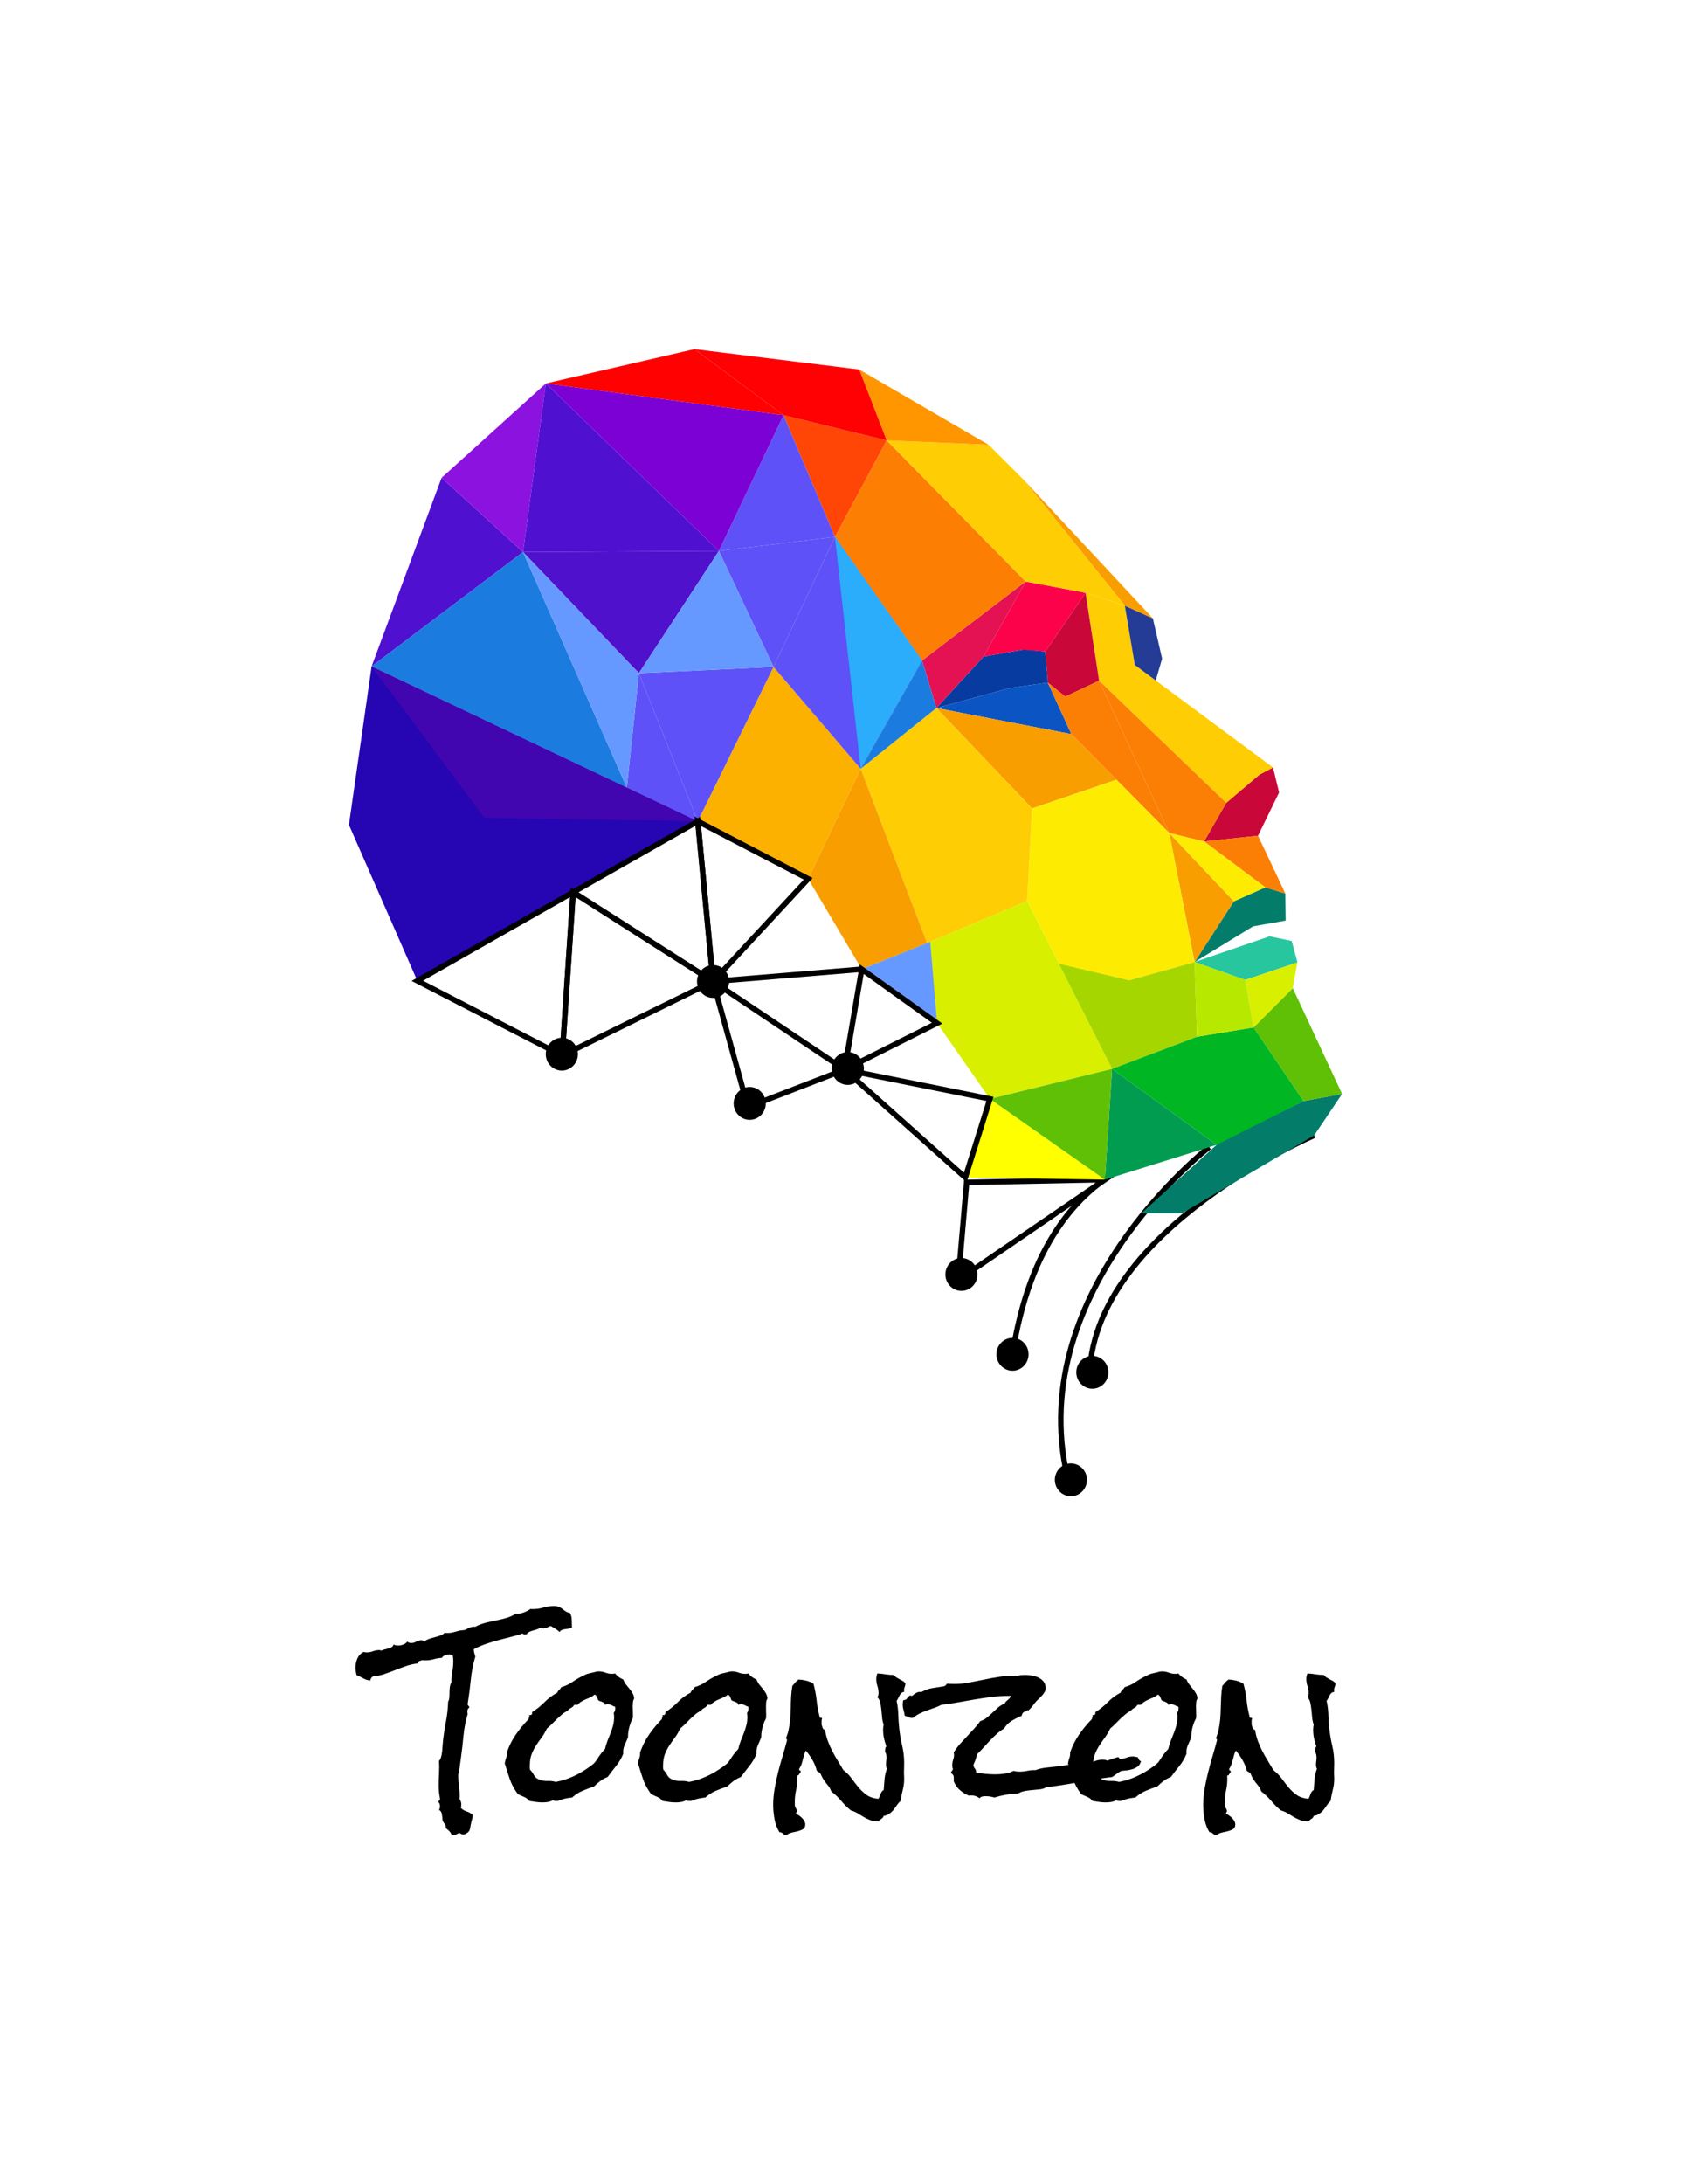 <svg xmlns="http://www.w3.org/2000/svg" viewBox="117.881 74.16 339.238 437.9"> <svg xmlns="http://www.w3.org/2000/svg" xmlns:xlink="http://www.w3.org/1999/xlink" version="1.1" id="Layer_1" x="187.881" y="144.16" viewBox="202.024 91.889 347.646 401.327" enable-background="new 0 0 792 612" xml:space="preserve" height="230" width="199.238" preserveAspectRatio="xMinYMin" style="overflow: visible;"><path fill-rule="evenodd" clip-rule="evenodd" d="M503.748,371.822c-0.19,0.149-66.353,51.591-48.519,117.479l-1.852,0.495  c-18.165-67.111,48.992-119.322,49.185-119.475L503.748,371.822z" style=""></path><path fill-rule="evenodd" clip-rule="evenodd" d="M540.302,367.827c-0.217,0.095-75.571,32.368-78.042,82.017l-1.912-0.09  c2.53-50.852,78.97-83.585,79.189-83.681L540.302,367.827z" style=""></path><path fill-rule="evenodd" clip-rule="evenodd" d="M503.084,372.028c-0.16-0.012-55.973-4.949-67.836,71.666l-1.89-0.293  c12.137-78.384,69.702-73.297,69.868-73.285L503.084,372.028z" style=""></path><path fill-rule="evenodd" clip-rule="evenodd" d="M419.135,384.344l-2.701,31.271l47.046-32.146L419.135,384.344L419.135,384.344z   M414.348,417.466l3.022-35.001l52.489-1.034l-55.687,38.049L414.348,417.466z" style=""></path><polygon fill-rule="evenodd" clip-rule="evenodd" fill="#CA0739" points="525.499,238.25 527.624,247 520.249,262.125   501.374,264.125 509.124,250.625 520.749,240.75 " style="fill: #CA0739;"></polygon><polygon fill-rule="evenodd" clip-rule="evenodd" fill="#FB024B" points="525.499,238.25 477.122,202.377 473.622,181.627   459.872,177.127 464.622,207.877 509.124,250.625 520.749,240.75 " style="fill: #FECD03; fill-opacity: 1;"></polygon><polygon fill-rule="evenodd" clip-rule="evenodd" fill="#243C96" points="473.622,181.627 483.434,186.065 486.684,200.19   484.442,207.805 477.122,202.377 " style="fill: #243C96;"></polygon><polygon fill-rule="evenodd" clip-rule="evenodd" fill="#F89E00" points="473.622,181.627 438.183,137.567 483.434,186.065 " style="fill: #F89E00;"></polygon><polygon fill-rule="evenodd" clip-rule="evenodd" fill="#FB7F05" points="464.622,207.877 489.181,261.193 501.374,264.125   509.124,250.625 " style="fill: #FB7F05;"></polygon><polygon fill-rule="evenodd" clip-rule="evenodd" fill="#037D6A" points="529.801,282.321 529.926,291.821 518.55,293.821   498.051,306.321 511.801,285.071 522.8,280.196 " style="fill: #037D6A;"></polygon><polygon fill-rule="evenodd" clip-rule="evenodd" fill="#FB7F05" points="520.249,262.125 529.801,282.321 522.8,280.196   501.374,264.125 " style="fill: #FB7F05;"></polygon><polygon fill-rule="evenodd" clip-rule="evenodd" fill="#F89E00" points="489.181,261.193 498.051,306.321 511.801,285.071 " style="fill: #F89E00;"></polygon><polygon fill-rule="evenodd" clip-rule="evenodd" fill="#FDEC02" points="522.8,280.196 511.801,285.071 489.181,261.193   501.374,264.125 " style="fill: #FDEC02;"></polygon><polygon fill-rule="evenodd" clip-rule="evenodd" fill="#27C69E" points="498.051,306.321 515.795,312.574 534.045,306.449   532.045,298.949 524.295,297.324 " style="fill: #27C69E;"></polygon><polygon fill-rule="evenodd" clip-rule="evenodd" fill="#037D6A" points="536.17,354.95 549.67,352.45 539.92,366.95 493.669,394.2   479.419,394.2 506.919,369.2 " style="fill: #037D6A;"></polygon><polygon fill-rule="evenodd" clip-rule="evenodd" fill="#60C005" points="518.67,329.2 536.17,354.95 549.67,352.45 532.42,315.45   " style="fill: #60C005;"></polygon><polygon fill-rule="evenodd" clip-rule="evenodd" fill="#CA0739" points="464.622,207.877 452.794,213.448 446.669,208.573   445.794,197.698 459.872,177.127 " style="fill: #CA0739;"></polygon><polygon fill-rule="evenodd" clip-rule="evenodd" fill="#073BA0" points="445.794,197.698 438.418,196.949 424.168,199.449   407.668,217.449 433.418,210.449 446.669,208.573 " style="fill: #073BA0;"></polygon><polygon fill-rule="evenodd" clip-rule="evenodd" fill="#FB024B" points="459.872,177.127 438.917,173.199 424.168,199.449   437.868,197.045 445.794,197.698 " style="fill: #FB024B;"></polygon><polygon fill-rule="evenodd" clip-rule="evenodd" fill="#0B54C4" points="407.668,217.449 454.915,226.574 446.669,208.573   433.418,210.449 " style="fill: #0B54C4;"></polygon><polygon fill-rule="evenodd" clip-rule="evenodd" fill="#FB7F05" points="446.669,208.573 452.794,213.448 464.622,207.877   489.181,261.193 454.915,226.574 " style="fill: #FB7F05;"></polygon><polygon fill-rule="evenodd" clip-rule="evenodd" fill="#F89E00" points="407.668,217.449 441.164,252.577 470.709,242.531   454.915,226.574 " style="fill: #F89E00;"></polygon><polygon fill-rule="evenodd" clip-rule="evenodd" fill="#FDEC02" points="441.164,252.577 439.413,284.953 450.679,307.194   475.163,312.703 498.051,306.321 489.181,261.193 470.709,242.531 " style="fill: #FDEC02;"></polygon><polygon fill-rule="evenodd" clip-rule="evenodd" fill="#FECD03" points="407.668,217.449 381.162,238.703 404.412,299.703   439.413,284.953 441.164,252.577 " style="fill: #FECD03;"></polygon><polygon fill-rule="evenodd" clip-rule="evenodd" fill="#D8EF00" points="404.412,299.703 407.911,327.703 426.411,354.203   469.169,343.7 439.413,284.953 " style="fill: #D8EF00;"></polygon><polygon fill-rule="evenodd" clip-rule="evenodd" fill="#A6D600" points="498.911,332.453 498.051,306.321 475.163,312.703   450.553,306.945 469.169,343.7 " style="fill: #A6D600;"></polygon><polygon fill-rule="evenodd" clip-rule="evenodd" fill="#029C51" points="469.169,343.7 466.669,382.45 505.749,370.264 " style="fill: #029C51;"></polygon><polygon fill-rule="evenodd" clip-rule="evenodd" fill="#00B623" points="518.67,329.2 536.17,354.95 505.749,370.264   469.169,343.7 498.911,332.453 " style="fill: #00B623;"></polygon><polygon fill-rule="evenodd" clip-rule="evenodd" fill="#D8EF00" points="515.795,312.574 518.67,329.2 532.42,315.45   534.045,306.449 " style="fill: #D8EF00;"></polygon><polygon fill-rule="evenodd" clip-rule="evenodd" fill="#B7E800" points="498.051,306.321 515.795,312.574 518.67,329.2   498.911,332.453 " style="fill: #B7E800;"></polygon><polygon fill-rule="evenodd" clip-rule="evenodd" fill="#F89E00" points="381.162,238.703 362.785,277.202 381.535,308.827   404.412,299.703 " style="fill: #F89E00;"></polygon><polygon fill-rule="evenodd" clip-rule="evenodd" fill="#6699FF" points="381.535,308.827 407.911,327.703 405.51,299.241 " style="fill: #6699FF;"></polygon><polygon fill-rule="evenodd" clip-rule="evenodd" fill="#FFFF00" points="417.782,381.702 426.411,354.203 466.669,382.45 " style="fill: #FFFF00;"></polygon><path fill-rule="evenodd" clip-rule="evenodd" d="M374.587,343.79l6.26-36.632l28.91,20.688l-35.488,17.81L374.587,343.79  L374.587,343.79z M382.222,310.497l-5.426,31.751l29.27-14.688L382.222,310.497z" style=""></path><polygon fill-rule="evenodd" clip-rule="evenodd" fill="#FCB000" points="362.785,277.202 324.156,257.075 350.656,203.075   381.162,238.703 " style="fill: #FCB000;"></polygon><polygon fill-rule="evenodd" clip-rule="evenodd" fill="#E41153" points="407.668,217.449 402.656,200.826 438.917,173.199   424.168,199.449 " style="fill: #E41153;"></polygon><polygon fill-rule="evenodd" clip-rule="evenodd" fill="#1C7BDF" points="381.162,238.703 402.656,200.826 407.668,217.449 " style="fill: #1C7BDF;"></polygon><polygon fill-rule="evenodd" clip-rule="evenodd" fill="#FC7F03" points="390.266,123.806 438.917,173.199 402.656,200.826   372.155,157.576 " style="fill: #FC7F03;"></polygon><polygon fill-rule="evenodd" clip-rule="evenodd" fill="#5E51F7" points="350.656,203.075 372.155,157.576 402.656,200.826   381.162,238.703 " style="fill: #5E51F7;"></polygon><polygon fill-rule="evenodd" clip-rule="evenodd" fill="#FF4606" points="390.266,123.806 425.905,125.326 438.183,137.567   473.622,181.627 459.872,177.127 438.917,173.199 " style="fill: #FECD03; fill-opacity: 1;"></polygon><polygon fill-rule="evenodd" clip-rule="evenodd" fill="#5E51F7" points="324.156,257.075 303.527,205.262 350.656,203.075 " style="fill: #5E51F7;"></polygon><polygon fill-rule="evenodd" clip-rule="evenodd" fill="#5E51F7" points="331.527,162.512 350.656,203.075 372.155,157.576 " style="fill: #5E51F7;"></polygon><polygon fill-rule="evenodd" clip-rule="evenodd" fill="#FF4606" points="354.152,115.013 372.155,157.576 390.266,123.806 " style="fill: #FF4606;"></polygon><polygon fill-rule="evenodd" clip-rule="evenodd" fill="#5E51F7" points="331.527,162.512 354.152,115.013 372.155,157.576 " style="fill: #5E51F7;"></polygon><polygon fill-rule="evenodd" clip-rule="evenodd" fill="#5E51F7" points="324.156,257.075 299.308,245.285 303.527,205.262 " style="fill: #5E51F7;"></polygon><polygon fill-rule="evenodd" clip-rule="evenodd" fill="#FF9600" points="425.905,125.326 380.651,99.013 390.266,123.806 " style="fill: #FF9600;"></polygon><polygon fill-rule="evenodd" clip-rule="evenodd" fill="#2BADFC" points="381.162,238.703 372.155,157.576 402.656,200.826 " style="fill: #2BADFC;"></polygon><polygon fill-rule="evenodd" clip-rule="evenodd" fill="#2506B2" points="225.963,312.889 324.156,257.075 209.963,202.888   202.024,258.311 " style="fill: #2506B2;"></polygon><polygon fill-rule="evenodd" clip-rule="evenodd" fill="#4F10D0" points="234.463,136.888 262.963,162.889 209.963,202.888 " style="fill: #4F10D0;"></polygon><polygon fill-rule="evenodd" clip-rule="evenodd" fill="#FF0103" points="380.651,99.013 322.964,91.889 354.152,115.013   390.266,123.806 " style="fill: #FF0103;"></polygon><polygon fill-rule="evenodd" clip-rule="evenodd" fill="#FE0100" points="322.964,91.889 270.963,103.889 354.152,115.013 " style="fill: #FE0100;"></polygon><polygon fill-rule="evenodd" clip-rule="evenodd" fill="#8C12DF" points="270.963,103.889 262.963,162.889 234.463,136.888 " style="fill: #8C12DF;"></polygon><polygon fill-rule="evenodd" clip-rule="evenodd" fill="#1C7BDF" points="262.963,162.889 299.308,245.285 209.963,202.888 " style="fill: #1C7BDF;"></polygon><polygon fill-rule="evenodd" clip-rule="evenodd" fill="#4F11CC" points="331.527,162.512 303.527,205.262 262.963,162.889 " style="fill: #4F11CC;"></polygon><polygon fill-rule="evenodd" clip-rule="evenodd" fill="#7C01D5" points="270.963,103.889 331.527,162.512 354.152,115.013 " style="fill: #7C01D5;"></polygon><polygon fill-rule="evenodd" clip-rule="evenodd" fill="#4106B0" points="209.963,202.888 249.465,255.89 324.156,257.075 " style="fill: #4106B0;"></polygon><polygon fill-rule="evenodd" clip-rule="evenodd" fill="#2506B2" points="225.963,312.889 249.465,255.89 324.156,257.075 " style="fill: #2506B2;"></polygon><polygon fill-rule="evenodd" clip-rule="evenodd" fill="#60C005" points="469.169,343.7 466.669,382.45 426.411,354.203 " style="fill: #60C005;"></polygon><polygon fill-rule="evenodd" clip-rule="evenodd" fill="#4F10D0" points="270.963,103.889 331.527,162.512 262.963,162.889 " style="fill: #4F10D0;"></polygon><path fill-rule="evenodd" clip-rule="evenodd" d="M328.542,313.199l-5.505-57.789l41.305,21.521  c-11.868,12.796-23.732,25.596-35.597,38.395L328.542,313.199L328.542,313.199z M325.275,258.741l4.969,52.151l30.983-33.419  L325.275,258.741z" style=""></path><polygon fill-rule="evenodd" clip-rule="evenodd" fill="#6699FF" points="262.963,162.889 299.308,245.285 303.527,205.262 " style="fill: #6699FF;"></polygon><polygon fill-rule="evenodd" clip-rule="evenodd" fill="#6699FF" points="331.527,162.512 350.656,203.075 303.527,205.262 " style="fill: #6699FF;"></polygon><path fill-rule="evenodd" clip-rule="evenodd" d="M227.972,312.847l47.848,24.684l3.619-53.936L227.972,312.847L227.972,312.847z   M276.24,339.902l-52.286-26.974l57.636-32.759l-4.052,60.402L276.24,339.902z" style=""></path><path fill-rule="evenodd" clip-rule="evenodd" d="M328.98,313.915l-50.319-32.081l46.307-26.321l5.665,59.456L328.98,313.915  L328.98,313.915z M282.367,281.93l45.989,29.32l-5.012-52.612L282.367,281.93z" style=""></path><path fill-rule="evenodd" clip-rule="evenodd" d="M277.746,337.462l49.8-24.461l-46.184-29.445L277.746,337.462L277.746,337.462z   M329.914,313.968l-54.303,26.672c1.351-20.144,2.7-40.288,4.055-60.432c17.259,11.003,34.516,22.009,51.776,33.009L329.914,313.968  z" style=""></path><path fill-rule="evenodd" clip-rule="evenodd" d="M331.106,315.34l11.212,40.438l31.153-12.055L331.106,315.34L331.106,315.34z   M340.756,357.307l-12.874-46.429l49.71,33.302l-36.554,14.145L340.756,357.307z" style=""></path><polygon fill-rule="evenodd" clip-rule="evenodd" points="381.609,309.783 329.569,314.065 329.419,312.153 381.459,307.871 " style=""></polygon><path fill-rule="evenodd" clip-rule="evenodd" d="M378.794,345.584L417.312,380l7.867-25.07L378.794,345.584L378.794,345.584z   M417.145,382.415l-44.874-40.096c18.458,3.719,36.915,7.44,55.373,11.156c-3.127,9.978-6.26,19.953-9.391,29.929L417.145,382.415z" style=""></path><path fill-rule="evenodd" clip-rule="evenodd" d="M329.494,318.858c3.099,0,5.625-2.582,5.625-5.75c0-3.167-2.527-5.75-5.625-5.75  c-3.098,0-5.625,2.583-5.625,5.75C323.869,316.276,326.396,318.858,329.494,318.858z" style=""></path><path fill-rule="evenodd" clip-rule="evenodd" d="M276.553,344.297c3.099,0,5.625-2.583,5.625-5.75s-2.527-5.75-5.625-5.75  c-3.098,0-5.625,2.583-5.625,5.75S273.455,344.297,276.553,344.297z" style=""></path><path fill-rule="evenodd" clip-rule="evenodd" d="M376.641,349.292c3.099,0,5.625-2.583,5.625-5.75s-2.527-5.75-5.625-5.75  c-3.098,0-5.625,2.583-5.625,5.75S373.542,349.292,376.641,349.292z" style=""></path><path fill-rule="evenodd" clip-rule="evenodd" d="M342.318,361.527c3.099,0,5.625-2.583,5.625-5.75s-2.527-5.75-5.625-5.75  c-3.098,0-5.625,2.583-5.625,5.75S339.22,361.527,342.318,361.527z" style=""></path><path fill-rule="evenodd" clip-rule="evenodd" d="M416.434,421.365c3.099,0,5.625-2.583,5.625-5.75s-2.526-5.75-5.625-5.75  s-5.625,2.583-5.625,5.75S413.335,421.365,416.434,421.365z" style=""></path><path fill-rule="evenodd" clip-rule="evenodd" d="M434.304,449.298c3.098,0,5.625-2.583,5.625-5.75c0-3.168-2.527-5.75-5.625-5.75  c-3.099,0-5.625,2.582-5.625,5.75C428.679,446.715,431.205,449.298,434.304,449.298z" style=""></path><path fill-rule="evenodd" clip-rule="evenodd" d="M454.754,493.216c3.098,0,5.625-2.583,5.625-5.75s-2.527-5.75-5.625-5.75  c-3.099,0-5.625,2.583-5.625,5.75S451.655,493.216,454.754,493.216z" style=""></path><path fill-rule="evenodd" clip-rule="evenodd" d="M462.26,455.594c3.099,0,5.625-2.583,5.625-5.75s-2.526-5.75-5.625-5.75  c-3.098,0-5.625,2.583-5.625,5.75S459.162,455.594,462.26,455.594z" style=""></path></svg> <svg y="396.16" viewBox="-6.25 21.21 196.6 45.9" x="189.2" height="45.9" width="196.6" style="overflow: visible;"><g fill="#000" style=""><path d="M37.17 25.52L37.17 25.52Q36.87 25.71 36.52 25.75Q36.18 25.78 35.82 25.84Q35.46 25.90 35.15 26.01Q34.85 26.13 34.70 26.43L34.70 26.43Q34.32 26.05 33.86 25.78Q33.40 25.52 32.94 25.21L32.94 25.21Q32.56 25.33 32.18 25.52Q31.80 25.71 31.42 25.71L31.42 25.71Q31.15 25.71 30.89 25.52L30.89 25.52Q30.58 25.75 30.18 25.88Q29.78 26.01 29.35 26.13Q28.91 26.24 28.55 26.43Q28.18 26.62 28.03 27.00L28.03 27.00Q27.96 26.81 27.67 26.89Q27.38 26.96 27.35 26.70L27.35 26.70Q26.13 27.12 24.87 27.42Q23.61 27.73 22.36 28.07Q21.10 28.41 19.88 28.83Q18.66 29.25 17.52 29.86L17.52 29.86Q17.48 29.90 17.48 29.97L17.48 29.97Q17.48 30.35 17.60 30.70Q17.71 31.04 17.79 31.34L17.79 31.34Q17.10 33.67 16.87 36.07Q16.64 38.47 16.26 40.79L16.26 40.79L16.26 40.94Q16.26 41.13 16.42 41.23Q16.57 41.32 16.57 41.55L16.57 41.55L16.53 41.63Q16.34 41.74 16.26 41.95Q16.19 42.16 16.19 42.39L16.19 42.39Q16.19 42.54 16.26 42.85L16.26 42.85Q15.62 45.02 15.41 47.26Q15.20 49.51 14.89 51.76L14.89 51.76L14.55 54.27Q14.47 54.50 14.42 54.71Q14.36 54.92 14.36 55.15L14.36 55.15Q14.36 56.37 14.53 57.53Q14.70 58.69 14.63 59.91L14.63 59.91Q14.97 60.44 14.97 60.94L14.97 60.94Q14.97 61.13 14.95 61.32Q14.93 61.51 14.89 61.70L14.89 61.70Q15.39 62.19 16.05 62.40Q16.72 62.61 17.25 63.07L17.25 63.07L17.25 63.22Q17.25 63.60 17.14 63.97Q17.02 64.33 16.95 64.71L16.95 64.71Q16.87 65.01 16.78 65.58Q16.68 66.16 16.53 66.35L16.53 66.35Q16.34 66.61 15.98 66.82Q15.62 67.03 15.27 67.03L15.27 67.03Q15.16 67.03 14.95 66.92Q14.74 66.80 14.63 66.73L14.63 66.73Q14.43 66.73 14.13 66.92Q13.83 67.11 13.52 67.11L13.52 67.11Q13.37 67.11 13.25 67.09Q13.14 67.07 12.99 66.99L12.99 66.99Q12.83 66.61 12.55 66.33Q12.26 66.04 11.88 65.77L11.88 65.77Q11.92 65.24 11.69 64.97Q11.46 64.71 11.24 64.29L11.24 64.29Q11.16 63.76 11.10 63.07Q11.04 62.38 10.51 62.08L10.51 62.08Q10.70 61.81 10.70 61.36L10.70 61.36Q10.70 61.17 10.65 60.94Q10.59 60.71 10.40 60.59L10.40 60.59L10.40 60.52Q10.36 60.33 10.53 60.23Q10.70 60.14 10.70 59.95L10.70 59.95L10.70 59.79Q10.44 58.58 10.44 57.24L10.44 57.24Q10.44 55.99 10.51 54.75Q10.59 53.51 10.51 52.25L10.51 52.25Q10.74 52.06 10.87 51.64Q11.01 51.23 11.08 50.73Q11.16 50.24 11.18 49.76Q11.20 49.28 11.24 48.98L11.24 48.98Q11.43 46.81 11.84 44.69Q12.26 42.58 12.34 40.37L12.34 40.37Q12.53 40.07 12.57 39.57Q12.61 39.08 12.61 38.52Q12.61 37.97 12.68 37.44Q12.76 36.91 12.99 36.52L12.99 36.52Q12.99 35.46 13.18 34.37Q13.37 33.29 13.37 32.18L13.37 32.18Q13.37 31.65 13.25 31.08L13.25 31.08Q12.87 30.93 12.57 30.93L12.57 30.93Q12.15 30.93 11.71 31.10Q11.27 31.27 11.08 31.61L11.08 31.61Q10.25 31.65 9.45 31.88Q8.65 32.11 7.85 32.11L7.85 32.11L7.46 32.11Q7.31 32.11 7.12 32.07L7.12 32.07Q6.86 32.18 6.57 32.26Q6.28 32.33 6.32 32.72L6.32 32.72Q5.14 32.83 4.02 33.21Q2.89 33.59 1.79 34.03Q0.69 34.47-0.44 34.85Q-1.56 35.23-2.74 35.34L-2.74 35.34Q-3.16 35.53-3.28 36.14L-3.28 36.14Q-4.11 36.07-4.68 35.72Q-5.26 35.38-6.02 35.08L-6.02 35.08Q-6.25 34.28-6.25 33.55L-6.25 33.55Q-6.25 32.60-5.87 31.73Q-5.48 30.85-4.65 30.43L-4.65 30.43Q-4.46 30.47-4.30 30.49Q-4.15 30.51-3.96 30.51L-3.96 30.51Q-3.35 30.51-2.74 30.28Q-2.13 30.05-1.49 30.05L-1.49 30.05Q-1.29 30.05-1.07 30.16L-1.07 30.16Q-0.80 30.01-0.40 29.92Q0 29.82 0.36 29.73Q0.72 29.63 1.03 29.44Q1.33 29.25 1.41 28.91L1.41 28.91Q1.60 29.06 1.83 29.10Q2.06 29.14 2.29 29.14L2.29 29.14Q2.78 29.14 3.31 28.95Q3.85 28.75 4.15 28.34L4.15 28.34Q4.42 28.64 4.91 28.64L4.91 28.64Q5.45 28.64 5.96 28.35Q6.47 28.07 6.97 28.07L6.97 28.07Q7.35 28.07 7.54 28.34L7.54 28.34Q7.96 27.99 8.53 27.80Q9.10 27.61 9.69 27.46Q10.28 27.31 10.80 27.12Q11.31 26.93 11.62 26.58L11.62 26.58Q11.81 26.62 12.23 26.62L12.23 26.62Q12.87 26.62 13.46 26.45Q14.05 26.28 14.66 26.13L14.66 26.13L15.46 26.05Q15.77 26.01 16.02 25.86Q16.26 25.71 16.53 25.59Q16.80 25.48 17.08 25.40Q17.37 25.33 17.79 25.37L17.79 25.37Q18.70 24.87 19.73 24.60Q20.76 24.34 21.82 24.13Q22.89 23.92 23.92 23.63Q24.95 23.35 25.86 22.78L25.86 22.78L25.97 22.78Q26.74 22.78 27.48 22.51Q28.22 22.24 28.87 21.79L28.87 21.79Q28.98 21.82 29.10 21.82L29.10 21.82L29.36 21.82Q30.43 21.82 31.44 21.52Q32.45 21.21 33.55 21.21L33.55 21.21Q34.20 21.21 34.58 21.39Q34.96 21.56 35.27 21.80Q35.57 22.05 35.92 22.28Q36.26 22.51 36.79 22.62L36.79 22.62Q37.13 23.27 37.13 24.01Q37.13 24.76 37.17 25.52ZM49.66 39.76L49.66 39.76Q49.44 40.10 49.40 40.52Q49.36 40.94 49.36 41.29L49.36 41.29Q49.36 41.74 49.38 42.18Q49.40 42.62 49.40 43.04L49.40 43.04L49.40 43.61Q49.32 43.88 49.17 44.14Q49.02 44.41 48.94 44.67L48.94 44.67Q48.41 46.08 48.41 47.49L48.41 47.49L48.41 47.57Q48.22 48.03 48.05 48.41Q47.87 48.79 47.72 49.15Q47.57 49.51 47.49 49.91Q47.42 50.31 47.46 50.84L47.46 50.84Q46.92 52.18 46.05 53.26Q45.17 54.35 44.33 55.49L44.33 55.49Q43.53 55.80 42.87 56.29Q42.20 56.79 41.59 57.40L41.59 57.40Q40.41 57.78 39.27 58.27Q38.12 58.77 37.21 59.60L37.21 59.60Q36.49 59.68 35.76 59.83Q35.04 59.99 34.35 60.29L34.35 60.29L33.90 60.29Q33.55 60.29 33.40 60.14L33.40 60.14Q32.91 60.40 32.37 60.50Q31.84 60.59 31.31 60.59L31.31 60.59Q30.62 60.59 29.95 60.50Q29.29 60.40 28.60 60.29L28.60 60.29Q28.22 59.76 27.54 59.47Q26.85 59.19 26.32 58.92L26.32 58.92Q25.21 57.40 24.72 55.97Q24.22 54.54 23.69 52.75L23.69 52.75Q23.77 52.22 23.96 51.70Q24.15 51.19 24.11 50.58L24.11 50.58Q24.79 48.60 25.92 46.98Q27.04 45.36 28.49 43.88L28.49 43.88Q28.49 43.65 28.58 43.49Q28.68 43.34 28.60 43.04L28.60 43.04Q28.64 43.08 28.75 43.08L28.75 43.08Q29.06 43.08 29.14 42.90Q29.21 42.73 29.17 42.50L29.17 42.50Q30.54 41.63 31.67 40.49Q32.79 39.34 34.24 38.58L34.24 38.58Q34.35 38.24 34.62 38.01Q34.89 37.78 35.04 37.48L35.04 37.48Q36.26 37.13 37.25 36.45Q38.24 35.76 39.34 35.23L39.34 35.23Q39.95 34.89 40.50 34.75Q41.06 34.62 41.70 34.47L41.70 34.47Q41.93 34.39 42.12 34.35Q42.31 34.32 42.54 34.32L42.54 34.32Q43.23 34.32 43.88 34.56Q44.52 34.81 45.21 34.81L45.21 34.81Q45.40 34.81 45.53 34.79Q45.67 34.77 45.82 34.73L45.82 34.73Q46.46 35.53 47.46 35.95L47.46 35.95Q47.68 36.52 48.01 36.94Q48.33 37.36 48.67 37.76Q49.02 38.16 49.30 38.64Q49.59 39.11 49.66 39.76ZM45.86 41.74L45.86 41.74Q45.86 41.55 45.82 41.40L45.82 41.40Q45.44 41.29 45.09 41.09Q44.75 40.90 44.33 40.90L44.33 40.90Q44.07 40.90 43.80 41.02L43.80 41.02Q43.76 40.75 43.59 40.64Q43.42 40.52 43.21 40.43Q43.00 40.33 42.79 40.28Q42.58 40.22 42.43 40.07L42.43 40.07Q42.31 39.76 42.18 39.44Q42.05 39.11 41.70 38.96L41.70 38.96Q41.36 39.30 40.90 39.51Q40.45 39.72 39.97 39.91Q39.50 40.10 39.06 40.37Q38.62 40.64 38.31 41.02L38.31 41.02L37.63 41.02Q37.40 41.44 36.98 41.65Q36.56 41.86 36.26 42.24L36.26 42.24Q35.65 42.54 35.13 42.98Q34.62 43.42 34.13 43.89Q33.63 44.37 33.15 44.87Q32.68 45.36 32.14 45.78L32.14 45.78Q31.65 46.85 31.06 47.63Q30.47 48.41 29.95 49.21Q29.44 50.01 29.08 50.94Q28.72 51.87 28.72 53.24L28.72 53.24L28.72 53.63Q28.72 53.82 28.75 54.01L28.75 54.01Q29.25 54.54 29.57 55.15Q29.90 55.76 30.66 56.02L30.66 56.02Q31.42 56.33 32.28 56.29Q33.13 56.25 33.93 56.48L33.93 56.48Q35.76 56.14 37.46 55.36Q39.15 54.58 40.68 53.47L40.68 53.47Q40.90 53.28 41.21 53.07Q41.51 52.86 41.70 52.63L41.70 52.63Q41.89 52.44 42.03 52.22Q42.16 51.99 42.31 51.80L42.31 51.80Q42.62 51.30 43.00 50.81Q43.38 50.31 43.80 49.89L43.80 49.89Q43.99 49.05 44.29 48.27Q44.60 47.49 44.90 46.73Q45.21 45.97 45.42 45.17Q45.63 44.37 45.63 43.49L45.63 43.49Q45.63 43.30 45.61 43.08Q45.59 42.85 45.55 42.66L45.55 42.66Q45.86 42.24 45.86 41.74ZM76.40 39.76L76.40 39.76Q76.17 40.10 76.13 40.52Q76.10 40.94 76.10 41.29L76.10 41.29Q76.10 41.74 76.11 42.18Q76.13 42.62 76.13 43.04L76.13 43.04L76.13 43.61Q76.06 43.88 75.91 44.14Q75.75 44.41 75.68 44.67L75.68 44.67Q75.14 46.08 75.14 47.49L75.14 47.49L75.14 47.57Q74.95 48.03 74.78 48.41Q74.61 48.79 74.46 49.15Q74.31 49.51 74.23 49.91Q74.15 50.31 74.19 50.84L74.19 50.84Q73.66 52.18 72.78 53.26Q71.91 54.35 71.07 55.49L71.07 55.49Q70.27 55.80 69.60 56.29Q68.94 56.79 68.33 57.40L68.33 57.40Q67.15 57.78 66.00 58.27Q64.86 58.77 63.95 59.60L63.95 59.60Q63.22 59.68 62.50 59.83Q61.78 59.99 61.09 60.29L61.09 60.29L60.63 60.29Q60.29 60.29 60.14 60.14L60.14 60.14Q59.64 60.40 59.11 60.50Q58.58 60.59 58.04 60.59L58.04 60.59Q57.36 60.59 56.69 60.50Q56.02 60.40 55.34 60.29L55.34 60.29Q54.96 59.76 54.27 59.47Q53.59 59.19 53.05 58.92L53.05 58.92Q51.95 57.40 51.45 55.97Q50.96 54.54 50.43 52.75L50.43 52.75Q50.50 52.22 50.69 51.70Q50.88 51.19 50.84 50.58L50.84 50.58Q51.53 48.60 52.65 46.98Q53.78 45.36 55.22 43.88L55.22 43.88Q55.22 43.65 55.32 43.49Q55.42 43.34 55.34 43.04L55.34 43.04Q55.38 43.08 55.49 43.08L55.49 43.08Q55.80 43.08 55.87 42.90Q55.95 42.73 55.91 42.50L55.91 42.50Q57.28 41.63 58.40 40.49Q59.53 39.34 60.98 38.58L60.98 38.58Q61.09 38.24 61.36 38.01Q61.62 37.78 61.78 37.48L61.78 37.48Q62.99 37.13 63.98 36.45Q64.97 35.76 66.08 35.23L66.08 35.23Q66.69 34.89 67.24 34.75Q67.79 34.62 68.44 34.47L68.44 34.47Q68.67 34.39 68.86 34.35Q69.05 34.32 69.28 34.32L69.28 34.32Q69.96 34.32 70.61 34.56Q71.26 34.81 71.94 34.81L71.94 34.81Q72.13 34.81 72.27 34.79Q72.40 34.77 72.55 34.73L72.55 34.73Q73.20 35.53 74.19 35.95L74.19 35.95Q74.42 36.52 74.74 36.94Q75.07 37.36 75.41 37.76Q75.75 38.16 76.04 38.64Q76.32 39.11 76.40 39.76ZM72.59 41.74L72.59 41.74Q72.59 41.55 72.55 41.40L72.55 41.40Q72.17 41.29 71.83 41.09Q71.49 40.90 71.07 40.90L71.07 40.90Q70.80 40.90 70.54 41.02L70.54 41.02Q70.50 40.75 70.33 40.64Q70.15 40.52 69.94 40.43Q69.74 40.33 69.53 40.28Q69.32 40.22 69.16 40.07L69.16 40.07Q69.05 39.76 68.92 39.44Q68.78 39.11 68.44 38.96L68.44 38.96Q68.10 39.30 67.64 39.51Q67.18 39.72 66.71 39.91Q66.23 40.10 65.79 40.37Q65.36 40.64 65.05 41.02L65.05 41.02L64.37 41.02Q64.14 41.44 63.72 41.65Q63.30 41.86 62.99 42.24L62.99 42.24Q62.38 42.54 61.87 42.98Q61.36 43.42 60.86 43.89Q60.37 44.37 59.89 44.87Q59.41 45.36 58.88 45.78L58.88 45.78Q58.39 46.85 57.80 47.63Q57.21 48.41 56.69 49.21Q56.18 50.01 55.81 50.94Q55.45 51.87 55.45 53.24L55.45 53.24L55.45 53.63Q55.45 53.82 55.49 54.01L55.49 54.01Q55.99 54.54 56.31 55.15Q56.63 55.76 57.40 56.02L57.40 56.02Q58.16 56.33 59.01 56.29Q59.87 56.25 60.67 56.48L60.67 56.48Q62.50 56.14 64.19 55.36Q65.89 54.58 67.41 53.47L67.41 53.47Q67.64 53.28 67.95 53.07Q68.25 52.86 68.44 52.63L68.44 52.63Q68.63 52.44 68.76 52.22Q68.90 51.99 69.05 51.80L69.05 51.80Q69.35 51.30 69.74 50.81Q70.12 50.31 70.54 49.89L70.54 49.89Q70.73 49.05 71.03 48.27Q71.33 47.49 71.64 46.73Q71.94 45.97 72.15 45.17Q72.36 44.37 72.36 43.49L72.36 43.49Q72.36 43.30 72.34 43.08Q72.33 42.85 72.29 42.66L72.29 42.66Q72.59 42.24 72.59 41.74ZM104.09 36.79L104.09 36.79Q104.01 37.25 103.88 37.57Q103.75 37.90 103.82 38.43L103.82 38.43Q103.44 38.47 103.23 38.68Q103.02 38.89 102.89 39.15Q102.76 39.42 102.62 39.70Q102.49 39.99 102.30 40.22L102.30 40.22Q102.60 41.59 102.64 43.00Q102.68 44.41 102.83 45.78L102.83 45.78Q103.02 47.53 103.42 49.23Q103.82 50.92 103.82 52.67L103.82 52.67Q103.82 53.21 103.80 53.66Q103.78 54.12 103.78 54.62L103.78 54.62Q103.78 54.92 103.80 55.24Q103.82 55.57 103.82 55.87L103.82 55.87Q103.82 56.98 103.54 58.08Q103.25 59.19 103.10 60.29L103.10 60.29Q102.64 60.71 102.32 61.20Q101.99 61.70 101.65 62.12Q101.31 62.54 100.85 62.86Q100.39 63.18 99.71 63.30L99.71 63.30Q99.59 63.68 99.27 63.87Q98.95 64.06 98.72 64.40L98.72 64.40L98.64 64.40Q97.69 64.40 97.00 64.14Q96.32 63.87 95.73 63.53Q95.14 63.18 94.53 62.80Q93.92 62.42 93.12 62.19L93.12 62.19Q92.05 61.32 91.18 60.27Q90.30 59.22 89.20 58.39L89.20 58.39Q88.93 57.62 88.49 57.13Q88.05 56.63 87.64 55.99L87.64 55.99Q87.45 55.72 87.35 55.49Q87.25 55.26 87.10 54.96L87.10 54.96Q86.99 54.65 86.74 54.54Q86.49 54.42 86.30 54.27L86.30 54.27Q86.00 53.09 85.43 52.10Q84.86 51.11 84.09 50.20L84.09 50.20Q83.87 50.62 83.73 51.09Q83.60 51.57 83.48 52.04Q83.37 52.52 83.20 53.00Q83.03 53.47 82.76 53.85L82.76 53.85L82.76 53.97Q82.76 54.16 82.91 54.20Q83.07 54.23 83.07 54.42L83.07 54.42Q83.07 54.46 83.05 54.50Q83.03 54.54 83.03 54.58L83.03 54.58Q82.84 54.73 82.74 54.96Q82.65 55.19 82.34 55.22L82.34 55.22Q82.38 55.42 82.38 55.61L82.38 55.61L82.38 55.95Q82.38 57.05 82.13 58.16Q81.88 59.26 81.88 60.40L81.88 60.40L81.88 60.90Q81.88 61.17 81.92 61.39L81.92 61.39Q82.00 61.62 82.15 61.85Q82.30 62.08 82.30 62.27L82.30 62.27Q82.30 62.54 82.08 62.77L82.08 62.77Q82.34 62.96 82.68 63.18Q83.03 63.41 83.31 63.70Q83.60 63.98 83.79 64.31Q83.98 64.63 83.98 65.01L83.98 65.01Q83.98 65.66 83.56 65.93Q83.14 66.19 82.55 66.35Q81.96 66.50 81.33 66.63Q80.70 66.76 80.29 67.11L80.29 67.11L80.17 67.11Q79.71 67.11 79.49 66.84Q79.26 66.57 78.80 66.57L78.80 66.57Q78.08 65.39 77.81 63.93Q77.54 62.46 77.54 61.13L77.54 61.13Q77.54 59.49 77.83 57.85Q78.11 56.21 78.51 54.62Q78.91 53.02 79.39 51.44Q79.87 49.85 80.29 48.25L80.29 48.25L80.32 48.14Q80.32 47.95 80.23 47.87Q80.13 47.80 80.13 47.65L80.13 47.65Q80.13 47.57 80.17 47.57L80.17 47.57Q80.29 47.19 80.42 46.85Q80.55 46.50 80.63 46.08L80.63 46.08Q80.86 45.02 80.95 43.89Q81.05 42.77 81.07 41.67Q81.08 40.56 81.14 39.44Q81.20 38.31 81.39 37.21L81.39 37.21Q81.69 36.91 81.96 36.56Q82.23 36.22 82.65 35.95L82.65 35.95Q83.41 35.99 84.17 36.18Q84.93 36.37 85.62 36.79L85.62 36.79Q86.07 38.43 86.25 40.07Q86.42 41.70 86.84 43.34L86.84 43.34L86.84 43.46Q86.84 43.65 87.05 43.63Q87.25 43.61 87.37 43.76L87.37 43.76Q87.29 43.88 87.27 44.03Q87.25 44.18 87.25 44.33L87.25 44.33L87.25 44.98Q87.33 45.28 87.45 45.63Q87.56 45.97 87.94 46.05L87.94 46.05Q88.13 47.26 88.51 48.29Q88.89 49.32 89.39 50.27Q89.88 51.23 90.45 52.16Q91.03 53.09 91.63 54.12L91.63 54.12Q92.59 54.84 93.27 55.78Q93.96 56.71 94.66 57.57Q95.37 58.42 96.26 59.07Q97.16 59.72 98.60 59.87L98.60 59.87Q98.79 59.72 98.87 59.45L98.87 59.45L99.06 58.92Q99.18 58.65 99.31 58.44Q99.44 58.23 99.71 58.12L99.71 58.12Q99.79 57.05 99.88 55.95Q99.98 54.84 100.36 53.85L100.36 53.85Q100.17 53.51 100.17 53.02L100.17 53.02Q100.17 52.63 100.22 52.29Q100.28 51.95 100.28 51.61L100.28 51.61Q100.28 50.88 99.98 50.43L99.98 50.43Q99.98 50.16 100.01 49.87Q100.05 49.59 100.24 49.32L100.24 49.32Q99.94 48.56 99.77 47.72Q99.59 46.88 99.59 46.01L99.59 46.01Q99.59 45.51 99.71 44.98L99.71 44.98Q99.48 44.41 99.40 43.65L99.40 43.65L99.25 42.08Q99.18 41.29 99.02 40.60Q98.87 39.91 98.45 39.50L98.45 39.50Q98.68 39.15 98.68 38.70L98.68 38.70Q98.68 37.93 98.45 37.25Q98.22 36.56 98.22 35.80L98.22 35.80Q98.22 35.27 98.45 34.73L98.45 34.73Q99.29 34.77 100.11 34.91Q100.93 35.04 101.73 35.04L101.73 35.04Q101.96 35.34 102.26 35.53Q102.57 35.72 102.91 35.90Q103.25 36.07 103.57 36.26Q103.90 36.45 104.09 36.79ZM151.32 52.33L151.32 52.33Q151.16 52.98 150.73 53.34Q150.29 53.70 149.72 53.89Q149.14 54.08 148.52 54.16Q147.89 54.23 147.39 54.27L147.39 54.27Q146.86 54.54 146.44 54.86Q146.02 55.19 145.56 55.49L145.56 55.49Q142.21 55.91 138.94 56.52Q135.66 57.13 132.31 57.55L132.31 57.55Q131.85 57.85 131.13 57.95Q130.41 58.04 129.63 58.10Q128.84 58.16 128.08 58.29Q127.32 58.42 126.75 58.77L126.75 58.77Q124.27 58.88 121.95 59.60L121.95 59.60Q121.53 59.49 121.09 59.41Q120.66 59.34 120.24 59.34L120.24 59.34Q119.93 59.34 119.55 59.40Q119.17 59.45 118.94 59.76L118.94 59.76Q118.03 59.03 116.77 59.22L116.77 59.22Q115.74 58.77 114.96 58.08Q114.18 57.40 113.76 56.33L113.76 56.33Q113.80 55.72 113.76 55.40Q113.72 55.07 113.23 54.69L113.23 54.69Q113.23 54.42 113.40 54.27Q113.57 54.12 113.61 53.85L113.61 53.85Q113.46 53.59 113.46 53.21L113.46 53.21Q113.46 52.56 113.69 51.89Q113.92 51.23 113.76 50.58L113.76 50.58Q114.30 49.70 114.98 48.92Q115.67 48.14 116.37 47.40Q117.08 46.66 117.78 45.89Q118.49 45.13 119.09 44.29L119.09 44.29Q119.82 44.07 120.41 43.59Q121.00 43.11 121.55 42.58Q122.10 42.05 122.67 41.55Q123.25 41.06 124.01 40.75L124.01 40.75Q124.08 40.52 124.26 40.35Q124.43 40.18 124.62 40.03Q124.81 39.88 124.98 39.69Q125.15 39.50 125.23 39.23L125.23 39.23L124.88 39.23Q123.17 39.23 121.46 39.44Q119.74 39.65 118.05 39.93Q116.35 40.22 114.68 40.52Q113.00 40.83 111.29 41.02L111.29 41.02Q110.64 41.36 109.88 41.63Q109.12 41.89 108.37 42.16Q107.63 42.43 106.93 42.77Q106.22 43.11 105.69 43.61L105.69 43.61Q105.57 43.65 105.35 43.65L105.35 43.65Q104.93 43.65 104.62 43.48Q104.32 43.30 103.94 43.23L103.94 43.23Q103.86 42.62 103.69 42.07Q103.52 41.51 103.52 40.90L103.52 40.90Q103.52 40.41 103.67 40.07L103.67 40.07Q104.20 40.07 104.41 39.72Q104.62 39.38 105.04 39.11L105.04 39.11Q105.16 39.23 105.27 39.23L105.27 39.23Q105.46 39.23 105.61 39.08Q105.76 38.92 105.99 38.77Q106.22 38.62 106.53 38.50Q106.83 38.39 107.33 38.43L107.33 38.43Q108.47 37.82 109.48 37.67Q110.49 37.51 111.71 37.32L111.71 37.32Q112.01 37.25 112.13 37.13Q112.24 37.02 112.39 36.79L112.39 36.79L113.19 36.83Q114.83 36.91 116.47 36.62Q118.10 36.33 119.72 35.99Q121.34 35.65 123.00 35.40Q124.66 35.15 126.33 35.31L126.33 35.31Q126.75 35.12 127.19 35.08Q127.63 35.04 128.08 35.04L128.08 35.04Q128.69 35.04 129.42 35.15Q130.14 35.27 130.77 35.57Q131.40 35.88 131.80 36.39Q132.20 36.91 132.20 37.67L132.20 37.67Q132.20 38.09 132.01 38.43Q131.82 38.77 131.55 39.08Q131.28 39.38 130.98 39.67Q130.67 39.95 130.41 40.22L130.41 40.22Q129.99 40.68 129.63 41.19Q129.26 41.70 128.77 42.12L128.77 42.12Q128.50 42.08 128.37 42.24Q128.24 42.39 127.97 42.39L127.97 42.39Q127.47 42.62 127.40 43.23L127.40 43.23Q126.37 43.65 125.42 44.22Q124.46 44.79 123.86 45.78L123.86 45.78Q123.06 46.27 122.35 46.90Q121.65 47.53 121.00 48.22Q120.35 48.90 119.72 49.61Q119.09 50.31 118.41 50.96L118.41 50.96Q118.33 51.53 118.14 52.03Q117.95 52.52 117.72 53.05L117.72 53.05Q117.72 53.47 117.99 53.78Q118.26 54.08 118.26 54.58L118.26 54.58Q119.21 54.77 120.14 54.86Q121.08 54.96 122.07 54.96L122.07 54.96Q123.02 54.96 123.97 54.82Q124.92 54.69 125.76 54.27L125.76 54.27Q126.33 54.42 126.94 54.42L126.94 54.42Q127.78 54.42 128.56 54.25Q129.34 54.08 130.14 54.12L130.14 54.12Q131.09 53.78 132.10 53.64Q133.11 53.51 134.10 53.42Q135.09 53.32 136.10 53.17Q137.11 53.02 138.06 52.60L138.06 52.60Q138.59 52.71 139.05 52.63Q139.51 52.56 140.04 52.56L140.04 52.56Q140.42 52.56 140.96 52.79L140.96 52.79Q141.57 52.48 142.23 52.25Q142.90 52.03 143.58 52.03L143.58 52.03Q143.85 52.03 144.12 52.06Q144.38 52.10 144.61 52.22L144.61 52.22Q144.69 52.18 144.99 52.06Q145.30 51.95 145.64 51.83Q145.98 51.72 146.29 51.63Q146.59 51.53 146.67 51.53L146.67 51.53Q146.97 51.53 146.95 51.70Q146.94 51.87 147.13 51.87L147.13 51.87Q147.77 51.87 148.38 51.63Q148.99 51.38 149.64 51.38L149.64 51.38Q149.91 51.38 150.13 51.42Q150.36 51.45 150.67 51.53L150.67 51.53Q150.82 51.76 150.93 52.01Q151.05 52.25 151.32 52.33ZM162.67 39.76L162.67 39.76Q162.44 40.10 162.40 40.52Q162.36 40.94 162.36 41.29L162.36 41.29Q162.36 41.74 162.38 42.18Q162.40 42.62 162.40 43.04L162.40 43.04L162.40 43.61Q162.32 43.88 162.17 44.14Q162.02 44.41 161.94 44.67L161.94 44.67Q161.41 46.08 161.41 47.49L161.41 47.49L161.41 47.57Q161.22 48.03 161.05 48.41Q160.88 48.79 160.72 49.15Q160.57 49.51 160.49 49.91Q160.42 50.31 160.46 50.84L160.46 50.84Q159.92 52.18 159.05 53.26Q158.17 54.35 157.33 55.49L157.33 55.49Q156.53 55.80 155.87 56.29Q155.20 56.79 154.59 57.40L154.59 57.40Q153.41 57.78 152.27 58.27Q151.13 58.77 150.21 59.60L150.21 59.60Q149.49 59.68 148.76 59.83Q148.04 59.99 147.35 60.29L147.35 60.29L146.90 60.29Q146.55 60.29 146.40 60.14L146.40 60.14Q145.91 60.40 145.37 60.50Q144.84 60.59 144.31 60.59L144.31 60.59Q143.62 60.59 142.96 60.50Q142.29 60.40 141.60 60.29L141.60 60.29Q141.22 59.76 140.54 59.47Q139.85 59.19 139.32 58.92L139.32 58.92Q138.21 57.40 137.72 55.97Q137.22 54.54 136.69 52.75L136.69 52.75Q136.77 52.22 136.96 51.70Q137.15 51.19 137.11 50.58L137.11 50.58Q137.79 48.60 138.92 46.98Q140.04 45.36 141.49 43.88L141.49 43.88Q141.49 43.65 141.58 43.49Q141.68 43.34 141.60 43.04L141.60 43.04Q141.64 43.08 141.76 43.08L141.76 43.08Q142.06 43.08 142.14 42.90Q142.21 42.73 142.17 42.50L142.17 42.50Q143.55 41.63 144.67 40.49Q145.79 39.34 147.24 38.58L147.24 38.58Q147.35 38.24 147.62 38.01Q147.89 37.78 148.04 37.48L148.04 37.48Q149.26 37.13 150.25 36.45Q151.24 35.76 152.34 35.23L152.34 35.23Q152.95 34.89 153.51 34.75Q154.06 34.62 154.71 34.47L154.71 34.47Q154.93 34.39 155.12 34.35Q155.31 34.32 155.54 34.32L155.54 34.32Q156.23 34.32 156.88 34.56Q157.52 34.81 158.21 34.81L158.21 34.81Q158.40 34.81 158.53 34.79Q158.67 34.77 158.82 34.73L158.82 34.73Q159.47 35.53 160.46 35.95L160.46 35.95Q160.68 36.52 161.01 36.94Q161.33 37.36 161.67 37.76Q162.02 38.16 162.30 38.64Q162.59 39.11 162.67 39.76ZM158.86 41.74L158.86 41.74Q158.86 41.55 158.82 41.40L158.82 41.40Q158.44 41.29 158.09 41.09Q157.75 40.90 157.33 40.90L157.33 40.90Q157.07 40.90 156.80 41.02L156.80 41.02Q156.76 40.75 156.59 40.64Q156.42 40.52 156.21 40.43Q156 40.33 155.79 40.28Q155.58 40.22 155.43 40.07L155.43 40.07Q155.31 39.76 155.18 39.44Q155.05 39.11 154.71 38.96L154.71 38.96Q154.36 39.30 153.91 39.51Q153.45 39.72 152.97 39.91Q152.50 40.10 152.06 40.37Q151.62 40.64 151.32 41.02L151.32 41.02L150.63 41.02Q150.40 41.44 149.98 41.65Q149.56 41.86 149.26 42.24L149.26 42.24Q148.65 42.54 148.14 42.98Q147.62 43.42 147.13 43.89Q146.63 44.37 146.15 44.87Q145.68 45.36 145.15 45.78L145.15 45.78Q144.65 46.85 144.06 47.63Q143.47 48.41 142.96 49.21Q142.44 50.01 142.08 50.94Q141.72 51.87 141.72 53.24L141.72 53.24L141.72 53.63Q141.72 53.82 141.76 54.01L141.76 54.01Q142.25 54.54 142.57 55.15Q142.90 55.76 143.66 56.02L143.66 56.02Q144.42 56.33 145.28 56.29Q146.14 56.25 146.94 56.48L146.94 56.48Q148.76 56.14 150.46 55.36Q152.15 54.58 153.68 53.47L153.68 53.47Q153.91 53.28 154.21 53.07Q154.51 52.86 154.71 52.63L154.71 52.63Q154.90 52.44 155.03 52.22Q155.16 51.99 155.31 51.80L155.31 51.80Q155.62 51.30 156 50.81Q156.38 50.31 156.80 49.89L156.80 49.89Q156.99 49.05 157.29 48.27Q157.60 47.49 157.90 46.73Q158.21 45.97 158.42 45.17Q158.63 44.37 158.63 43.49L158.63 43.49Q158.63 43.30 158.61 43.08Q158.59 42.85 158.55 42.66L158.55 42.66Q158.86 42.24 158.86 41.74ZM190.35 36.79L190.35 36.79Q190.28 37.25 190.14 37.57Q190.01 37.90 190.09 38.43L190.09 38.43Q189.71 38.47 189.50 38.68Q189.29 38.89 189.15 39.15Q189.02 39.42 188.89 39.70Q188.75 39.99 188.56 40.22L188.56 40.22Q188.87 41.59 188.91 43.00Q188.94 44.41 189.10 45.78L189.10 45.78Q189.29 47.53 189.69 49.23Q190.09 50.92 190.09 52.67L190.09 52.67Q190.09 53.21 190.07 53.66Q190.05 54.12 190.05 54.62L190.05 54.62Q190.05 54.92 190.07 55.24Q190.09 55.57 190.09 55.87L190.09 55.87Q190.09 56.98 189.80 58.08Q189.52 59.19 189.36 60.29L189.36 60.29Q188.91 60.71 188.58 61.20Q188.26 61.70 187.92 62.12Q187.57 62.54 187.12 62.86Q186.66 63.18 185.97 63.30L185.97 63.30Q185.86 63.68 185.54 63.87Q185.21 64.06 184.98 64.40L184.98 64.40L184.91 64.40Q183.96 64.40 183.27 64.14Q182.58 63.87 181.99 63.53Q181.40 63.18 180.79 62.80Q180.18 62.42 179.38 62.19L179.38 62.19Q178.32 61.32 177.44 60.27Q176.57 59.22 175.46 58.39L175.46 58.39Q175.20 57.62 174.76 57.13Q174.32 56.63 173.90 55.99L173.90 55.99Q173.71 55.72 173.61 55.49Q173.52 55.26 173.37 54.96L173.37 54.96Q173.25 54.65 173.01 54.54Q172.76 54.42 172.57 54.27L172.57 54.27Q172.26 53.09 171.69 52.10Q171.12 51.11 170.36 50.20L170.36 50.20Q170.13 50.62 170.00 51.09Q169.86 51.57 169.75 52.04Q169.63 52.52 169.46 53.00Q169.29 53.47 169.03 53.85L169.03 53.85L169.03 53.97Q169.03 54.16 169.18 54.20Q169.33 54.23 169.33 54.42L169.33 54.42Q169.33 54.46 169.31 54.50Q169.29 54.54 169.29 54.58L169.29 54.58Q169.10 54.73 169.01 54.96Q168.91 55.19 168.61 55.22L168.61 55.22Q168.64 55.42 168.64 55.61L168.64 55.61L168.64 55.95Q168.64 57.05 168.40 58.16Q168.15 59.26 168.15 60.40L168.15 60.40L168.15 60.90Q168.15 61.17 168.19 61.39L168.19 61.39Q168.26 61.62 168.42 61.85Q168.57 62.08 168.57 62.27L168.57 62.27Q168.57 62.54 168.34 62.77L168.34 62.77Q168.61 62.96 168.95 63.18Q169.29 63.41 169.58 63.70Q169.86 63.98 170.05 64.31Q170.24 64.63 170.24 65.01L170.24 65.01Q170.24 65.66 169.83 65.93Q169.41 66.19 168.82 66.35Q168.23 66.50 167.60 66.63Q166.97 66.76 166.55 67.11L166.55 67.11L166.44 67.11Q165.98 67.11 165.75 66.84Q165.52 66.57 165.06 66.57L165.06 66.57Q164.34 65.39 164.07 63.93Q163.81 62.46 163.81 61.13L163.81 61.13Q163.81 59.49 164.09 57.85Q164.38 56.21 164.78 54.62Q165.18 53.02 165.65 51.44Q166.13 49.85 166.55 48.25L166.55 48.25L166.59 48.14Q166.59 47.95 166.49 47.87Q166.40 47.80 166.40 47.65L166.40 47.65Q166.40 47.57 166.44 47.57L166.44 47.57Q166.55 47.19 166.68 46.85Q166.82 46.50 166.89 46.08L166.89 46.08Q167.12 45.02 167.22 43.89Q167.31 42.77 167.33 41.67Q167.35 40.56 167.41 39.44Q167.46 38.31 167.65 37.21L167.65 37.21Q167.96 36.91 168.23 36.56Q168.49 36.22 168.91 35.95L168.91 35.95Q169.67 35.99 170.43 36.18Q171.20 36.37 171.88 36.79L171.88 36.79Q172.34 38.43 172.51 40.07Q172.68 41.70 173.10 43.34L173.10 43.34L173.10 43.46Q173.10 43.65 173.31 43.63Q173.52 43.61 173.63 43.76L173.63 43.76Q173.56 43.88 173.54 44.03Q173.52 44.18 173.52 44.33L173.52 44.33L173.52 44.98Q173.60 45.28 173.71 45.63Q173.82 45.97 174.21 46.05L174.21 46.05Q174.40 47.26 174.78 48.29Q175.16 49.32 175.65 50.27Q176.15 51.23 176.72 52.16Q177.29 53.09 177.90 54.12L177.90 54.12Q178.85 54.84 179.54 55.78Q180.22 56.71 180.93 57.57Q181.63 58.42 182.53 59.07Q183.42 59.72 184.87 59.87L184.87 59.87Q185.06 59.72 185.14 59.45L185.14 59.45L185.33 58.92Q185.44 58.65 185.57 58.44Q185.71 58.23 185.97 58.12L185.97 58.12Q186.05 57.05 186.15 55.95Q186.24 54.84 186.62 53.85L186.62 53.85Q186.43 53.51 186.43 53.02L186.43 53.02Q186.43 52.63 186.49 52.29Q186.54 51.95 186.54 51.61L186.54 51.61Q186.54 50.88 186.24 50.43L186.24 50.43Q186.24 50.16 186.28 49.87Q186.32 49.59 186.51 49.32L186.51 49.32Q186.20 48.56 186.03 47.72Q185.86 46.88 185.86 46.01L185.86 46.01Q185.86 45.51 185.97 44.98L185.97 44.98Q185.75 44.41 185.67 43.65L185.67 43.65L185.52 42.08Q185.44 41.29 185.29 40.60Q185.14 39.91 184.72 39.50L184.72 39.50Q184.95 39.15 184.95 38.70L184.95 38.70Q184.95 37.93 184.72 37.25Q184.49 36.56 184.49 35.80L184.49 35.80Q184.49 35.27 184.72 34.73L184.72 34.73Q185.55 34.77 186.37 34.91Q187.19 35.04 187.99 35.04L187.99 35.04Q188.22 35.34 188.53 35.53Q188.83 35.72 189.17 35.90Q189.52 36.07 189.84 36.26Q190.16 36.45 190.35 36.79Z" transform="translate(0, 0)"></path></g></svg></svg>